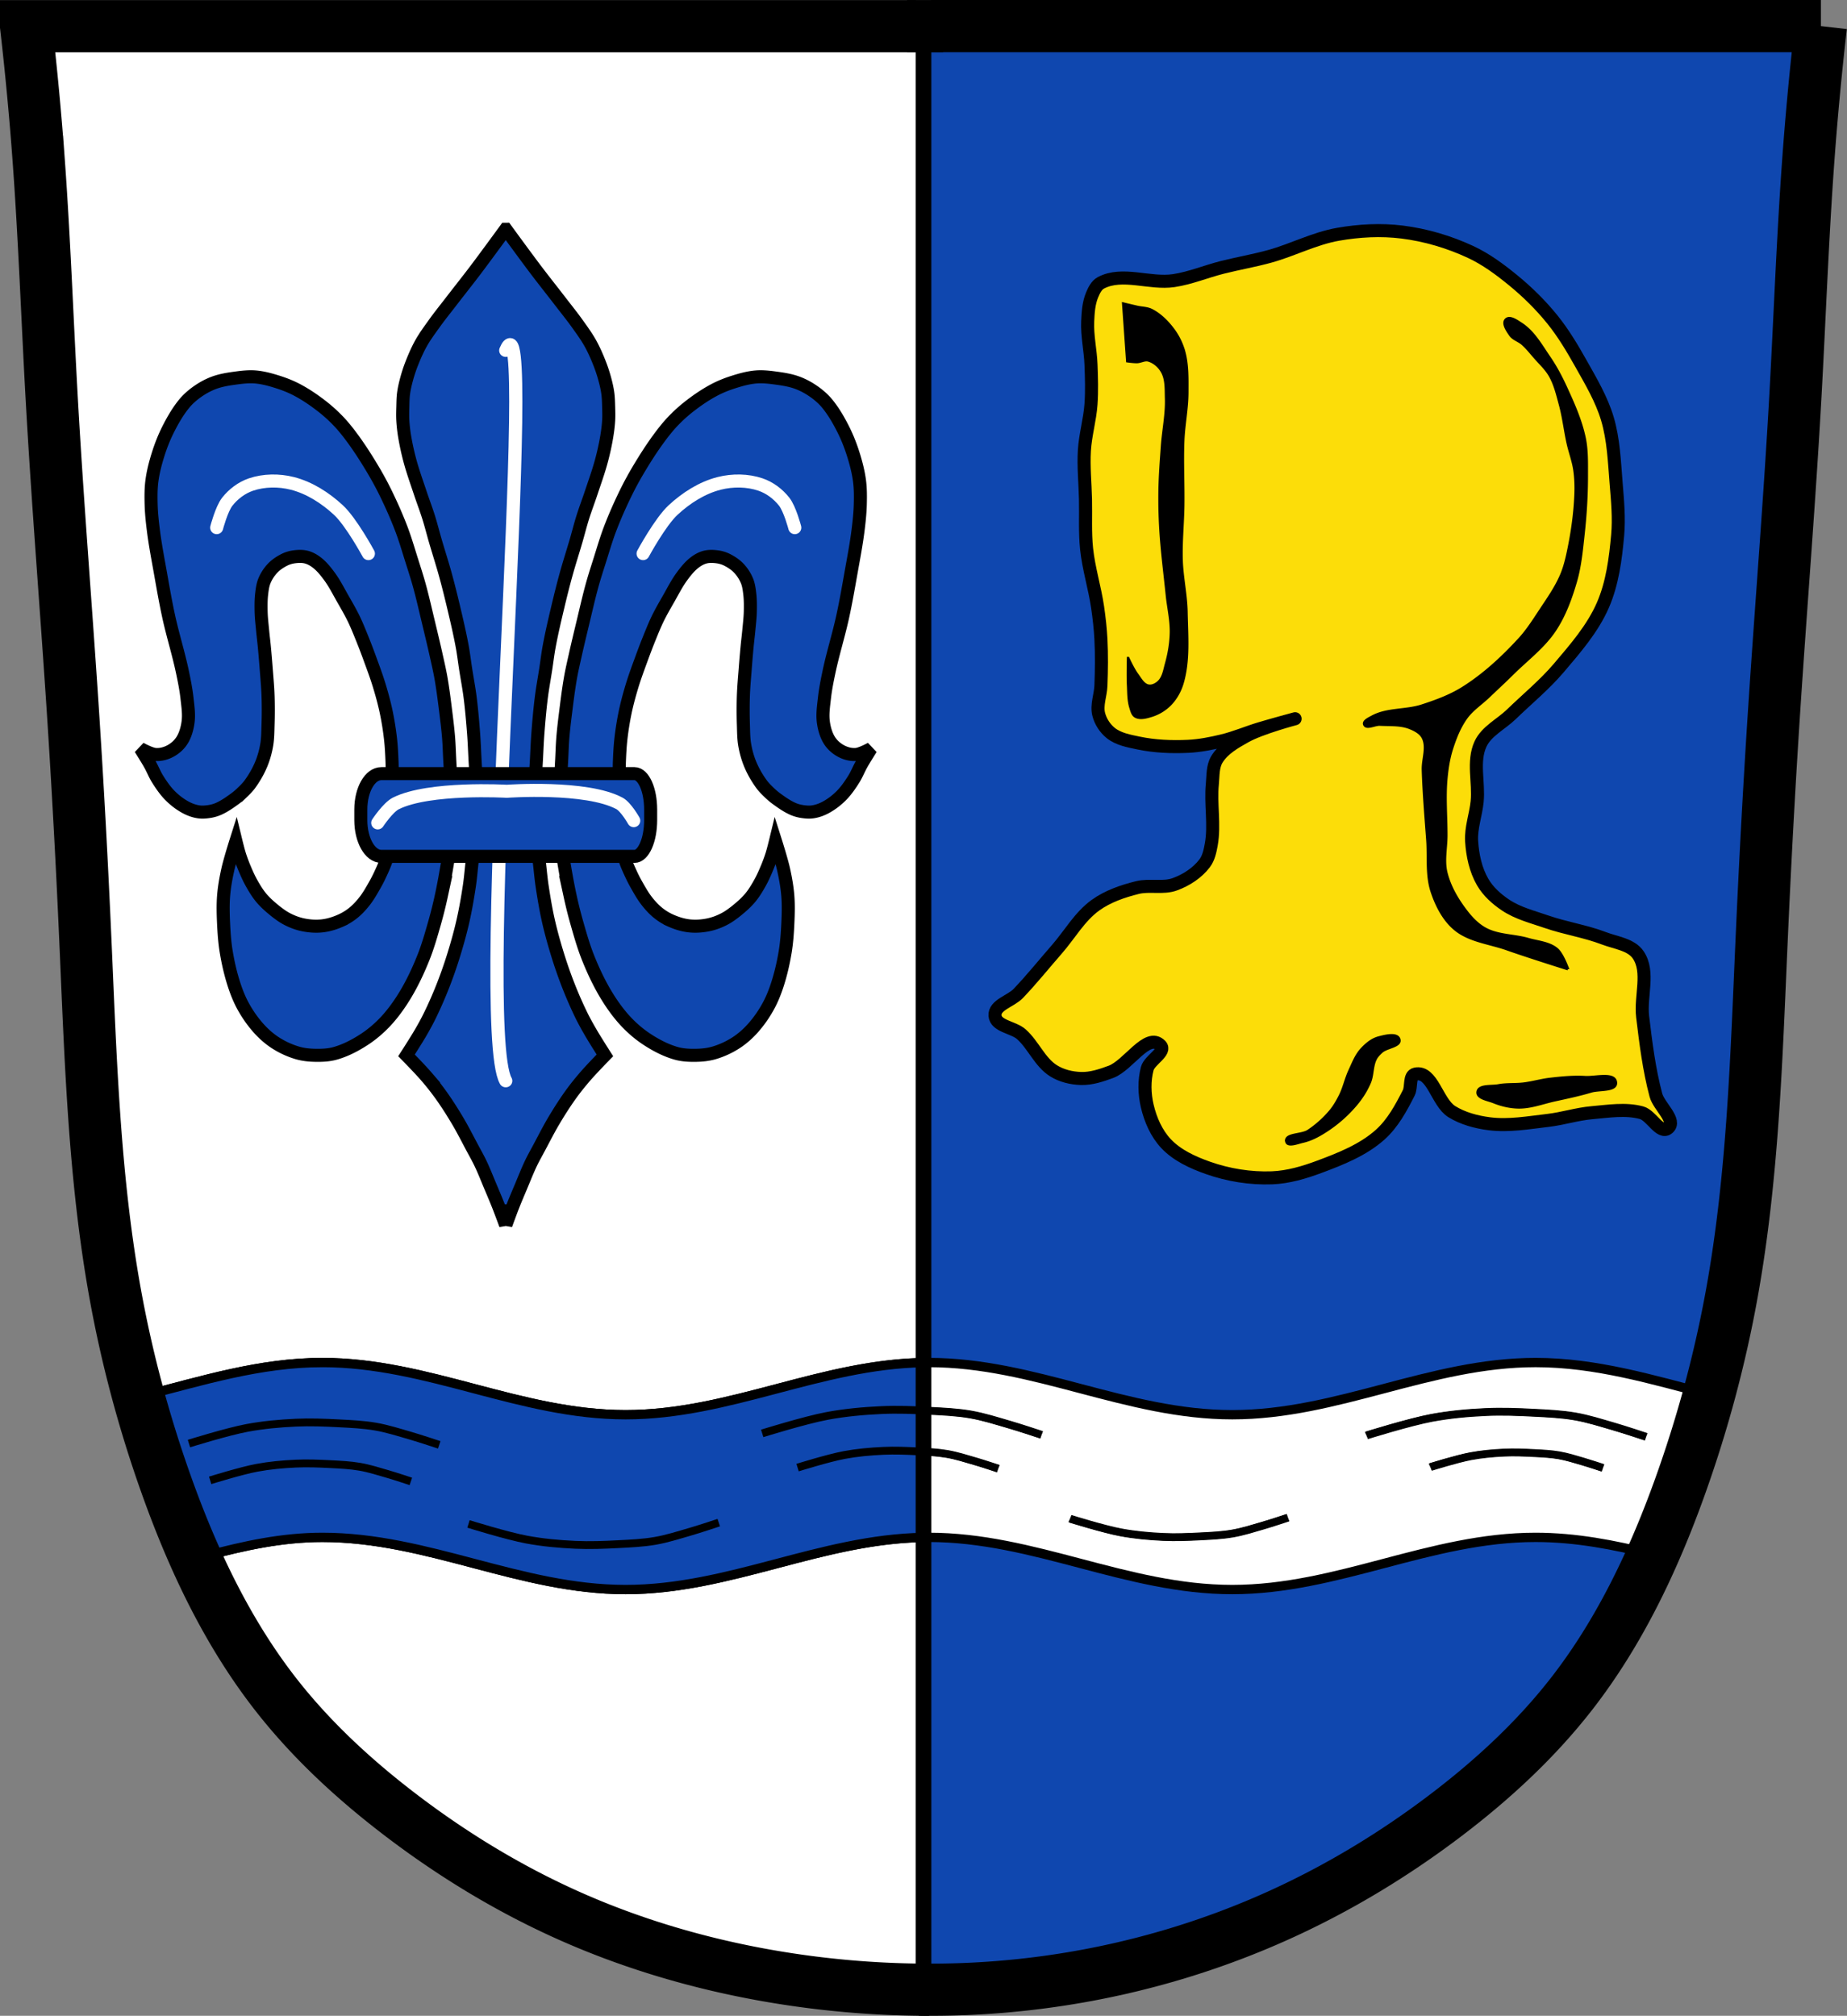 <svg xmlns="http://www.w3.org/2000/svg" width="707.777" height="772.541"><rect width="100%" height="100%" fill="#808080" stroke="none"/><path style="fill:#fff;stroke:#000;stroke-width:1px;stroke-linecap:butt;stroke-linejoin:miter;stroke-opacity:1" d="m26.86 81.36 685.211 2.68-13.396 255.866-10.047 170.8-18.085 111.188-30.141 72.34-46.217 57.603-77.027 52.244-83.726 27.463-81.717 4.018-79.037-16.745-61.622-24.783-59.613-40.188-45.546-51.575-30.142-79.037-21.434-101.141-6.698-115.207-12.056-212.328z" transform="translate(-16.043 -72.384)"/><path style="fill:#0f47af;fill-opacity:1;stroke:#000;stroke-width:1px;stroke-linecap:butt;stroke-linejoin:miter;stroke-opacity:1" d="m370.398 86.288-.418 745.675s11.292 2.092 11.989 2.23c.697.14 29.275-.417 29.972-.417.697 0 20.492-4.461 20.492-4.461l38.894-7.946 43.076-17.008 41.682-27.741 41.96-29.833 23.003-30.53 16.728-21.05 24.814-61.616 15.056-56.041 3.903-22.584 6.692-57.992 5.018-83.922 3.625-67.193 2.927-51.998 2.649-57.713 4.322-55.483 2.509-57.295 2.23-40.428z" transform="translate(-16.043 -72.384)"/><path style="fill:none;stroke:#000;stroke-width:20;stroke-linecap:butt;stroke-linejoin:miter;stroke-miterlimit:4;stroke-opacity:1;stroke-dasharray:none" d="M363.668 82.4h13.79" transform="translate(-16.043 -72.384)"/><g style="fill:#fff;fill-opacity:1"><path transform="matrix(1 0 0 1 -16.043 -72.384)" d="M139.563 594.563c-23.971 0-46.143 7.033-68.657 12.75 1.076 6.886 3.077 18.566 4.656 21.093 2.263 3.62 14.938 30.782 14.938 30.782l-1.781 3.875 6.312 5.593c14.491-3.873 29.156-7.093 44.531-7.093 40.43 0 75.79 20 116.22 20 40.429 0 75.789-20 116.218-20 40.43 0 75.82 20 116.25 20 40.43 0 75.79-20 116.219-20 15.39 0 30.05 2.878 44.531 6.468l2.625-2.687 16.188-45.532 3.375-13c-21.854-5.626-43.437-12.25-66.72-12.25-40.429 0-75.789 20-116.218 20-40.43 0-75.82-20-116.25-20-40.43 0-75.79 20-116.219 20-40.43 0-75.79-20-116.219-20z" style="fill:#fff;fill-opacity:1;stroke:#000;stroke-width:3.575;stroke-linecap:butt;stroke-linejoin:miter;stroke-miterlimit:4;stroke-opacity:1;stroke-dasharray:none"/><path style="fill:#fff;fill-opacity:1;stroke:#000;stroke-width:2.715;stroke-linecap:butt;stroke-linejoin:miter;stroke-miterlimit:4;stroke-opacity:1;stroke-dasharray:none" d="M138.834 884.625s12.01-4.58 18.256-6.002c5-1.14 10.135-1.714 15.255-2.001 4.496-.252 9.012-.035 13.505.25 3.85.244 7.73.453 11.504 1.25 3.766.796 7.374 2.22 11.004 3.502 3.036 1.072 9.003 3.501 9.003 3.501M145.487 898.73s9.631-3.673 14.64-4.814c4.01-.913 8.126-1.374 12.233-1.604 3.604-.202 7.226-.028 10.829.2 3.087.196 6.198.364 9.225 1.003 3.02.638 5.913 1.78 8.823 2.808 2.435.86 7.22 2.807 7.22 2.807M226.542 915.428s12.01 4.579 18.257 6.002c5 1.14 10.134 1.714 15.255 2 4.495.253 9.011.036 13.505-.25 3.849-.244 7.73-.453 11.503-1.25 3.766-.795 7.375-2.22 11.004-3.501 3.036-1.072 9.003-3.501 9.003-3.501M318.704 880.73s13.408-5.112 20.38-6.7c5.583-1.272 11.314-1.914 17.03-2.234 5.019-.28 10.06-.04 15.077.28 4.297.272 8.629.505 12.842 1.395 4.204.888 8.232 2.478 12.284 3.909 3.39 1.197 10.05 3.908 10.05 3.908M329.8 893.832s9.632-3.672 14.64-4.813c4.01-.913 8.127-1.374 12.233-1.604 3.605-.202 7.226-.028 10.83.2 3.086.196 6.198.364 9.224 1.003 3.02.638 5.913 1.78 8.824 2.808 2.435.86 7.22 2.807 7.22 2.807M415.364 913.45s10.448 3.983 15.882 5.22c4.35.992 8.816 1.492 13.271 1.741 3.91.22 7.84.03 11.748-.217 3.349-.213 6.725-.395 10.008-1.088 3.276-.692 6.415-1.931 9.572-3.046 2.642-.933 7.833-3.046 7.833-3.046M508.394 881.48s13.408-5.111 20.38-6.7c5.583-1.272 11.315-1.913 17.03-2.234 5.02-.28 10.06-.039 15.077.28 4.297.272 8.63.506 12.842 1.396 4.205.888 8.233 2.477 12.284 3.908 3.39 1.197 10.051 3.909 10.051 3.909M528.437 893.607s8.272-3.153 12.573-4.133c3.444-.785 6.98-1.18 10.506-1.378 3.096-.173 6.206-.024 9.3.172 2.651.169 5.324.312 7.923.861 2.594.548 5.078 1.529 7.578 2.412 2.091.738 6.2 2.41 6.2 2.41" transform="matrix(1.221 0 0 1 -97.143 -331.397)"/></g><path d="M139.563 594.563c-23.971 0-46.143 7.033-68.657 12.75 1.076 6.886 3.077 18.566 4.656 21.093 2.263 3.62 14.938 30.782 14.938 30.782l-1.781 3.875 6.312 5.593c14.491-3.873 29.156-7.093 44.531-7.093 40.43 0 75.79 20 116.22 20 39.625 0 74.38-19.205 113.812-19.97l.219-67c-39.522.698-74.333 19.97-114.032 19.97-40.43 0-75.79-20-116.219-20z" style="fill:#0f47af;fill-opacity:1;stroke:#000;stroke-width:3.575;stroke-linecap:butt;stroke-linejoin:miter;stroke-miterlimit:4;stroke-opacity:1;stroke-dasharray:none" transform="translate(-16.043 -72.384)"/><path style="fill:none;fill-opacity:1;stroke:#000;stroke-width:3;stroke-linecap:butt;stroke-linejoin:miter;stroke-miterlimit:4;stroke-opacity:1;stroke-dasharray:none" d="M88.455 625.612s14.669-4.58 22.297-6.002c6.107-1.14 12.377-1.714 18.63-2 5.49-.253 11.006-.036 16.494.25 4.7.244 9.44.452 14.05 1.25 4.599.795 9.005 2.22 13.438 3.5 3.708 1.073 10.995 3.502 10.995 3.502M96.581 639.716s11.762-3.672 17.879-4.813c4.897-.913 9.925-1.374 14.94-1.604 4.402-.202 8.825-.028 13.225.2 3.77.196 7.57.364 11.267 1.003 3.688.638 7.221 1.78 10.776 2.808 2.973.86 8.817 2.807 8.817 2.807M195.572 656.415s14.669 4.58 22.296 6.002c6.107 1.14 12.378 1.714 18.631 2 5.49.253 11.006.036 16.493-.25 4.702-.244 9.441-.453 14.05-1.25 4.6-.795 9.006-2.22 13.439-3.5 3.708-1.073 10.995-3.502 10.995-3.502" transform="translate(-16.043 -72.384)"/><path style="fill:none;stroke:#000;stroke-width:3;stroke-linecap:butt;stroke-linejoin:miter;stroke-miterlimit:4;stroke-opacity:1;stroke-dasharray:none" d="M308.128 621.717s16.375-5.112 24.89-6.7c6.818-1.272 13.818-1.914 20.799-2.234 6.129-.28 12.286-.039 18.412.28 5.248.272 10.539.505 15.684 1.395 5.135.888 10.054 2.478 15.003 3.909 4.14 1.197 12.274 3.909 12.274 3.909M321.68 634.82s11.762-3.672 17.879-4.814c4.897-.913 9.925-1.374 14.94-1.604 4.402-.202 8.825-.028 13.225.2 3.77.197 7.57.364 11.267 1.003 3.688.638 7.222 1.78 10.776 2.808 2.973.86 8.817 2.807 8.817 2.807M426.177 654.436s12.76 3.984 19.397 5.222c5.312.99 10.767 1.49 16.207 1.74 4.776.22 9.574.03 14.348-.217 4.09-.213 8.213-.395 12.222-1.088 4.002-.692 7.835-1.931 11.691-3.046 3.226-.933 9.565-3.046 9.565-3.046M539.794 622.467s16.374-5.111 24.89-6.7c6.817-1.272 13.817-1.913 20.799-2.233 6.128-.281 12.286-.04 18.412.279 5.248.272 10.539.506 15.684 1.396 5.135.888 10.054 2.477 15.002 3.908 4.14 1.197 12.275 3.909 12.275 3.909M564.272 634.594s10.102-3.153 15.355-4.133c4.206-.785 8.524-1.18 12.83-1.378 3.781-.173 7.58-.024 11.359.172 3.238.169 6.501.313 9.676.862 3.167.547 6.202 1.528 9.255 2.41 2.553.74 7.572 2.412 7.572 2.412" transform="translate(-16.043 -72.384)"/><path style="fill:none;stroke:#000;stroke-width:20;stroke-linecap:butt;stroke-linejoin:miter;stroke-miterlimit:4;stroke-opacity:1;stroke-dasharray:none" d="M372.124 834.926a358.049 358.049 0 0 1-61.899-5.401c-26.241-4.612-51.999-12.179-76.323-23.05-22.99-10.275-44.635-23.472-64.64-38.764-17.482-13.363-33.796-28.403-47.357-45.732-18.84-24.074-32.032-52.13-42.274-80.932-8.455-23.779-15.006-48.239-19.486-73.075-8.012-44.408-9.374-89.703-11.368-134.784-1.317-29.787-2.918-59.562-4.871-89.314-2.63-40.062-5.9-80.083-8.12-120.169-1.649-29.77-2.719-59.576-4.872-89.314a1229.885 1229.885 0 0 0-4.871-51.965 1410946499.35 1410946499.35 0 0 1 341.019 0" transform="translate(-16.043 -72.384)"/><path style="fill:none;stroke:#000;stroke-width:20;stroke-linecap:butt;stroke-linejoin:miter;stroke-miterlimit:4;stroke-opacity:1;stroke-dasharray:none" d="M368.27 834.892a327.287 327.287 0 0 0 61.17-4.916c26.352-4.635 52.138-12.524 76.52-23.543 22.945-10.369 44.621-23.494 64.641-38.763 17.496-13.345 33.8-28.399 47.356-45.732 18.831-24.08 32.03-52.13 42.274-80.932 8.457-23.779 15.006-48.239 19.487-73.076 8.01-44.408 9.373-89.703 11.367-134.783 1.317-29.788 2.918-59.563 4.872-89.315 2.63-40.062 5.899-80.082 8.119-120.169 1.649-29.77 2.72-59.575 4.872-89.314 1.256-17.353 2.88-34.68 4.871-51.965a1410946499.35 1410946499.35 0 0 0-341.018 0" transform="translate(-16.043 -72.384)"/><path style="fill:none;stroke:#000;stroke-width:6;stroke-linecap:butt;stroke-linejoin:miter;stroke-miterlimit:4;stroke-opacity:1;stroke-dasharray:none" d="M369.931 79.703v760.681" transform="translate(-16.043 -72.384)"/><path style="fill:#0f47af;fill-opacity:1;stroke:#000;stroke-width:5;stroke-linecap:butt;stroke-linejoin:miter;stroke-miterlimit:4;stroke-opacity:1;stroke-dasharray:none" d="M69.813 359.246s3.832 2.159 5.867 2.29c2.038.131 4.14-.441 6.01-1.527 1.628-.945 3.197-2.339 4.294-4.2 1.15-1.95 1.84-4.423 2.147-6.87.37-2.956-.104-6.006-.43-8.971-.368-3.36-1.03-6.656-1.717-9.926-1.517-7.226-3.722-14.172-5.295-21.377-1.197-5.482-2.162-11.05-3.148-16.606-.969-5.452-2.024-10.888-2.72-16.414-.412-3.285-.768-6.597-.858-9.926-.081-2.99-.095-6.02.286-8.97.44-3.412 1.297-6.728 2.29-9.926 1.053-3.392 2.335-6.681 3.864-9.734 1.788-3.57 3.786-7.017 6.154-9.925 1.411-1.734 3.038-3.163 4.722-4.39 2.083-1.519 4.3-2.76 6.583-3.627 2.836-1.076 5.796-1.514 8.73-1.908 2.47-.333 4.964-.596 7.441-.382 2.849.246 5.666 1.029 8.444 1.909 2.525.8 5.03 1.776 7.441 3.053 3.212 1.702 6.314 3.792 9.302 6.108a58.276 58.276 0 0 1 6.655 6.013c1.984 2.098 3.818 4.447 5.581 6.87 2.66 3.66 5.139 7.555 7.513 11.549a124.015 124.015 0 0 1 4.866 8.97c2.17 4.445 4.209 9.015 6.01 13.743 1.51 3.962 2.71 8.122 4.007 12.216.983 3.101 1.99 6.192 2.863 9.352 1.318 4.777 2.411 9.66 3.577 14.506 1 4.158 2.002 8.316 2.934 12.502.627 2.82 1.286 5.63 1.789 8.494.764 4.35 1.309 8.764 1.86 13.17.409 3.266.808 6.538 1.074 9.83.22 2.727.29 5.471.429 8.207.223 4.421.536 8.837.644 13.266.13 5.405.383 10.84 0 16.224-.216 3.03-.8 5.996-1.288 8.97-.767 4.673-1.579 9.339-2.576 13.934a166.22 166.22 0 0 1-2.576 10.307c-1.291 4.529-2.583 9.086-4.293 13.36-1.981 4.952-4.238 9.746-6.87 14.125-2.215 3.686-4.69 7.14-7.441 10.116-2.549 2.757-5.354 5.134-8.3 7.062-3.55 2.323-7.296 4.25-11.163 5.345-2.526.715-5.145.815-7.728.763-2.301-.046-4.622-.283-6.869-.954a32.436 32.436 0 0 1-8.586-4.008c-2.253-1.488-4.377-3.371-6.297-5.536-2.191-2.47-4.178-5.305-5.867-8.398-1.384-2.532-2.502-5.332-3.435-8.207-1.313-4.044-2.296-8.294-3.005-12.598-.578-3.507-.835-7.105-1.002-10.688-.166-3.556-.278-7.146 0-10.69.264-3.362.86-6.68 1.574-9.924.834-3.787 3.149-11.07 3.149-11.07s.874 3.604 1.43 5.344a63.522 63.522 0 0 0 2.004 5.344c.747 1.769 1.526 3.523 2.433 5.153 1.128 2.03 2.322 4.024 3.72 5.727 1.54 1.874 3.302 3.416 5.081 4.867 1.602 1.306 3.258 2.53 5.009 3.435 1.958 1.012 4.006 1.773 6.082 2.195 2.454.5 4.97.677 7.442.382 2.432-.29 4.843-1.05 7.155-2.1a21.595 21.595 0 0 0 4.866-3.053c1.555-1.293 2.983-2.872 4.293-4.581 1.355-1.77 2.501-3.809 3.65-5.822a52.814 52.814 0 0 0 2.074-4.008c.913-1.975 1.858-3.954 2.505-6.108 1.201-4.004 2.123-8.218 2.504-12.502.559-6.288-.26-12.66-.358-18.991-.03-1.94.006-3.884-.071-5.822-.114-2.87-.252-5.747-.573-8.589a110.622 110.622 0 0 0-1.646-10.307c-.721-3.44-1.64-6.806-2.647-10.116-1.107-3.64-2.43-7.158-3.72-10.689a236.642 236.642 0 0 0-3.006-7.825c-.983-2.418-1.955-4.85-3.077-7.158-1.3-2.675-2.775-5.192-4.222-7.73-1.602-2.812-3.094-5.766-4.937-8.303-1.413-1.945-2.917-3.84-4.65-5.249-1.28-1.039-2.687-1.872-4.151-2.29-1.54-.441-3.155-.389-4.723-.191-1.313.165-2.628.527-3.863 1.145-1.68.84-3.335 1.921-4.723 3.436a15.65 15.65 0 0 0-3.005 4.771c-.579 1.461-.808 3.14-1.002 4.772-.273 2.296-.271 4.644-.215 6.967.059 2.398.352 4.776.573 7.157.189 2.04.45 4.069.644 6.108.266 2.795.5 5.596.715 8.399.268 3.495.596 6.987.716 10.497.125 3.687.119 7.384 0 11.07-.084 2.585-.072 5.209-.501 7.731-.434 2.553-1.131 5.054-2.075 7.348-1.148 2.79-2.643 5.339-4.293 7.635-.939 1.306-2.049 2.378-3.149 3.436a26.067 26.067 0 0 1-2.719 2.29c-1.986 1.445-4.009 2.857-6.153 3.818a14.17 14.17 0 0 1-3.65 1.05c-1.398.214-2.824.321-4.221.095-1.666-.27-3.314-.87-4.866-1.718-2.135-1.167-4.177-2.713-6.01-4.58-1.77-1.803-3.298-4.018-4.723-6.3-1.076-1.722-1.855-3.741-2.862-5.535-1.18-2.099-3.721-6.108-3.721-6.108zM349.855 359.246s-3.832 2.159-5.867 2.29c-2.038.131-4.14-.441-6.011-1.527-1.627-.945-3.196-2.339-4.293-4.2-1.15-1.95-1.84-4.423-2.147-6.87-.37-2.956.104-6.006.43-8.971.368-3.36 1.03-6.656 1.717-9.926 1.517-7.226 3.722-14.172 5.295-21.377 1.197-5.482 2.162-11.05 3.148-16.606.968-5.452 2.024-10.888 2.72-16.414.412-3.285.768-6.597.858-9.926.081-2.99.094-6.02-.286-8.97-.44-3.412-1.297-6.728-2.29-9.926-1.054-3.392-2.335-6.681-3.864-9.734-1.788-3.57-3.786-7.017-6.154-9.925-1.411-1.734-3.039-3.163-4.722-4.39-2.084-1.519-4.3-2.76-6.583-3.627-2.836-1.076-5.796-1.514-8.73-1.908-2.47-.333-4.964-.596-7.441-.382-2.849.246-5.666 1.029-8.444 1.909-2.525.8-5.03 1.776-7.441 3.053-3.212 1.702-6.314 3.792-9.302 6.108a58.275 58.275 0 0 0-6.655 6.013c-1.984 2.098-3.819 4.447-5.581 6.87-2.66 3.66-5.139 7.555-7.513 11.549a124.01 124.01 0 0 0-4.866 8.97c-2.17 4.445-4.209 9.015-6.01 13.743-1.51 3.962-2.71 8.122-4.007 12.216-.984 3.101-1.99 6.192-2.863 9.352-1.318 4.777-2.411 9.66-3.577 14.506-1 4.158-2.002 8.316-2.934 12.502-.628 2.82-1.286 5.63-1.789 8.494-.764 4.35-1.309 8.764-1.86 13.17-.41 3.266-.808 6.538-1.074 9.83-.22 2.727-.291 5.471-.429 8.207-.223 4.421-.537 8.837-.644 13.266-.131 5.405-.383 10.84 0 16.224.216 3.03.8 5.996 1.288 8.97.767 4.673 1.579 9.339 2.576 13.934a166.22 166.22 0 0 0 2.576 10.307c1.291 4.529 2.583 9.086 4.293 13.36 1.981 4.952 4.238 9.746 6.87 14.125 2.214 3.686 4.69 7.14 7.441 10.116 2.549 2.757 5.354 5.134 8.3 7.062 3.55 2.323 7.296 4.25 11.163 5.345 2.526.715 5.145.815 7.727.763 2.302-.046 4.623-.283 6.87-.954a32.437 32.437 0 0 0 8.586-4.008c2.253-1.488 4.377-3.371 6.297-5.536 2.191-2.47 4.178-5.305 5.867-8.398 1.383-2.532 2.502-5.332 3.435-8.207 1.312-4.044 2.296-8.294 3.005-12.598.578-3.507.835-7.105 1.002-10.688.166-3.556.278-7.146 0-10.69-.264-3.362-.86-6.68-1.574-9.924-.834-3.787-3.149-11.07-3.149-11.07s-.874 3.604-1.43 5.344a63.535 63.535 0 0 1-2.004 5.344c-.747 1.769-1.527 3.523-2.433 5.153-1.128 2.03-2.322 4.024-3.72 5.727-1.54 1.874-3.303 3.416-5.081 4.867-1.602 1.306-3.258 2.53-5.009 3.435-1.958 1.012-4.006 1.773-6.082 2.195-2.454.5-4.97.677-7.442.382-2.432-.29-4.843-1.05-7.155-2.1a21.595 21.595 0 0 1-4.866-3.053c-1.555-1.293-2.983-2.872-4.293-4.581-1.355-1.77-2.501-3.809-3.65-5.822a52.814 52.814 0 0 1-2.074-4.008c-.913-1.975-1.858-3.954-2.505-6.108-1.202-4.004-2.123-8.218-2.504-12.502-.559-6.288.26-12.66.358-18.991.03-1.94-.006-3.884.071-5.822.113-2.87.252-5.747.573-8.589.391-3.474.936-6.924 1.645-10.307.722-3.44 1.642-6.806 2.648-10.116 1.107-3.64 2.43-7.158 3.72-10.689.964-2.634 1.958-5.25 3.006-7.825.983-2.418 1.955-4.85 3.077-7.158 1.3-2.675 2.775-5.192 4.222-7.73 1.602-2.812 3.094-5.766 4.937-8.303 1.413-1.945 2.917-3.84 4.65-5.249 1.28-1.039 2.687-1.872 4.15-2.29 1.54-.441 3.156-.389 4.723-.191 1.314.165 2.63.527 3.864 1.145 1.68.84 3.335 1.921 4.723 3.436a15.651 15.651 0 0 1 3.005 4.771c.578 1.461.808 3.14 1.002 4.772.272 2.296.271 4.644.215 6.967-.06 2.398-.352 4.776-.573 7.157-.189 2.04-.45 4.069-.644 6.108-.266 2.795-.5 5.596-.715 8.399-.268 3.495-.597 6.987-.716 10.497-.125 3.687-.12 7.384 0 11.07.084 2.585.072 5.209.501 7.731.434 2.553 1.131 5.054 2.075 7.348 1.147 2.79 2.643 5.339 4.293 7.635.939 1.306 2.049 2.378 3.149 3.436.87.836 1.778 1.606 2.719 2.29 1.986 1.445 4.009 2.857 6.153 3.818 1.18.528 2.413.86 3.65 1.05 1.398.214 2.824.321 4.221.095 1.666-.27 3.314-.87 4.866-1.718 2.135-1.167 4.177-2.713 6.01-4.58 1.77-1.803 3.298-4.018 4.723-6.3 1.076-1.722 1.855-3.741 2.862-5.535 1.18-2.099 3.721-6.108 3.721-6.108z" transform="translate(-16.043 -72.384)"/><path style="fill:#0f47af;fill-opacity:1;stroke:#000;stroke-width:5;stroke-linecap:butt;stroke-linejoin:miter;stroke-miterlimit:4;stroke-opacity:1;stroke-dasharray:none" d="M209.781 160.25s-7.565 10.378-11.437 15.5c-3.027 4.004-6.162 7.928-9.219 11.906-2.292 2.983-4.638 5.873-6.844 8.969-1.692 2.375-3.439 4.716-4.906 7.344-1.303 2.334-2.418 4.864-3.438 7.437a57.439 57.439 0 0 0-2.03 6.063c-.504 1.848-.96 3.752-1.22 5.687-.233 1.733-.23 3.491-.28 5.25-.05 1.71-.1 3.42 0 5.125.118 2.044.354 4.093.687 6.094a98.119 98.119 0 0 0 2.031 9.313c1.125 4.195 2.585 8.207 3.938 12.28 1.051 3.168 2.25 6.273 3.25 9.47.917 2.93 1.67 5.944 2.53 8.906 1.259 4.333 2.641 8.577 3.845 12.937 1.12 4.06 2.147 8.188 3.125 12.313 1.197 5.051 2.39 10.107 3.343 15.25.529 2.85.87 5.749 1.313 8.625.568 3.695 1.284 7.373 1.75 11.094.571 4.564.964 9.145 1.312 13.75.228 3.008.347 6.045.5 9.062.338 6.658.902 13.296.906 19.969 0 3.832-.065 7.68-.5 11.469-.231 2.017-.818 3.968-1.125 5.968-.6 3.93-.815 7.943-1.406 11.875-.675 4.495-1.446 8.954-2.437 13.344-.973 4.308-2.159 8.556-3.438 12.719a169.912 169.912 0 0 1-4.062 11.719 156.09 156.09 0 0 1-5.063 11.625c-1.13 2.326-2.352 4.557-3.625 6.75-1.745 3.007-5.469 8.78-5.469 8.78s5.09 5.175 7.5 7.97a100.8 100.8 0 0 1 5.657 7.156c2.247 3.138 4.353 6.443 6.375 9.844 1.996 3.357 3.794 6.914 5.656 10.406 1.096 2.055 2.241 4.054 3.25 6.187 1.346 2.847 2.513 5.848 3.75 8.782 1.022 2.423 2.059 4.853 3.031 7.312.95 2.403 2.75 7.281 2.75 7.281s.028-3.93.063-7.812c.035 3.881.062 7.812.062 7.812s1.769-4.878 2.719-7.281c.972-2.459 2.01-4.89 3.031-7.313 1.237-2.933 2.404-5.934 3.75-8.78 1.009-2.134 2.154-4.133 3.25-6.188 1.862-3.492 3.66-7.049 5.656-10.407 2.022-3.4 4.128-6.705 6.375-9.843 1.797-2.51 3.724-4.88 5.688-7.156 2.41-2.794 7.469-7.97 7.469-7.97s-3.693-5.773-5.438-8.78c-1.272-2.193-2.525-4.424-3.656-6.75a156.094 156.094 0 0 1-5.063-11.625 169.906 169.906 0 0 1-4.062-11.72c-1.28-4.162-2.465-8.41-3.438-12.718-.99-4.39-1.73-8.849-2.406-13.344-.59-3.932-.836-7.946-1.437-11.875-.306-2-.863-3.95-1.094-5.969-.435-3.787-.531-7.636-.531-11.468.005-6.673.6-13.311.937-19.969.153-3.017.272-6.054.5-9.063.349-4.604.741-9.185 1.313-13.75.466-3.72 1.15-7.398 1.719-11.093.442-2.876.784-5.775 1.312-8.625.953-5.143 2.146-10.199 3.344-15.25.978-4.125 2.004-8.252 3.125-12.313 1.203-4.36 2.585-8.604 3.844-12.937.86-2.962 1.613-5.975 2.53-8.906 1.001-3.197 2.2-6.302 3.25-9.47 1.353-4.073 2.813-8.085 3.938-12.28a98.122 98.122 0 0 0 2.031-9.313c.333-2 .6-4.05.72-6.094.098-1.705.048-3.416 0-5.125-.051-1.759-.08-3.517-.313-5.25-.26-1.935-.716-3.84-1.219-5.687a57.44 57.44 0 0 0-2.031-6.063c-1.02-2.573-2.135-5.103-3.438-7.437-1.467-2.628-3.183-4.969-4.875-7.344-2.206-3.096-4.551-5.986-6.844-8.969-3.057-3.978-6.191-7.902-9.218-11.906-3.872-5.122-11.438-15.5-11.438-15.5z" transform="translate(-16.043 -72.384)"/><path style="fill:none;stroke:#fff;stroke-width:5.045;stroke-linecap:round;stroke-linejoin:miter;stroke-miterlimit:4;stroke-opacity:1;stroke-dasharray:none" d="M209.844 201.752c12.97-31.234-12 263.435 0 285.045" transform="matrix(1 0 0 .982 -16.043 -63.814)"/><path style="fill:#0f47af;fill-opacity:1;stroke:#000;stroke-width:5;stroke-linecap:round;stroke-linejoin:miter;stroke-miterlimit:4;stroke-opacity:1;stroke-dasharray:none;stroke-dashoffset:0" d="M162.188 368.875c-4.378 0-7.875 6.122-7.875 13.782v4.035c0 7.66 3.497 13.887 7.875 13.887h96.999c3.425 0 6.188-6.227 6.188-13.887v-4.035c0-7.66-2.763-13.782-6.188-13.782h-97z" transform="translate(-16.043 -72.384)"/><path style="fill:none;stroke:#fff;stroke-width:5;stroke-linecap:round;stroke-linejoin:miter;stroke-miterlimit:4;stroke-opacity:1;stroke-dasharray:none" d="M160.791 387.743s3.917-5.937 6.956-7.46c12.742-6.388 42.505-4.649 42.505-4.649s30.432-2.213 43.179 4.648c2.519 1.356 5.465 6.617 5.465 6.617h0M99.076 274.597s1.858-7.135 4.072-9.954c2.302-2.93 5.522-5.36 9.05-6.56 4.999-1.701 10.715-1.746 15.835-.453 6.584 1.663 12.656 5.575 17.646 10.18 4.98 4.597 11.537 16.741 11.537 16.741" transform="translate(-16.043 -72.384)"/><path style="fill:none;stroke:#fff;stroke-width:5;stroke-linecap:round;stroke-linejoin:miter;stroke-miterlimit:4;stroke-opacity:1;stroke-dasharray:none" d="M-77.134 465.364s1.858-7.135 4.072-9.954c2.302-2.93 5.522-5.36 9.05-6.56 4.999-1.702 10.715-1.746 15.835-.453 6.584 1.662 12.656 5.574 17.646 10.18 4.98 4.596 11.537 16.74 11.537 16.74" transform="matrix(-1 0 0 1 227.435 -263.15)"/><path style="fill:#fcdd09;fill-opacity:1;stroke:#000;stroke-width:5;stroke-linecap:round;stroke-linejoin:round;stroke-miterlimit:4;stroke-opacity:1;stroke-dasharray:none" d="M397.336 461.598c.3 4.135 7.067 4.416 10.147 7.19 4.601 4.145 7.02 10.66 12.26 13.957 3.098 1.948 6.913 2.861 10.57 2.96 3.897.106 7.76-1.184 11.415-2.537 6.742-2.495 14.017-15.306 19.026-10.15 2.375 2.445-4.199 5.586-5.074 8.881-1.23 4.633-1.1 9.715 0 14.38 1.231 5.215 3.517 10.476 7.188 14.38 4.239 4.508 10.23 7.243 16.065 9.304 7.8 2.755 16.256 4.115 24.522 3.807 6.217-.232 12.35-2.056 18.18-4.23 8.21-3.062 16.712-6.433 23.252-12.265 4.845-4.32 8.056-10.283 10.993-16.071 1.15-2.267.054-6.647 2.537-7.19 6.524-1.429 8.281 10.85 13.951 14.38 4.276 2.66 9.38 4.008 14.375 4.652 7.42.956 14.976-.411 22.407-1.269 5.686-.656 11.21-2.465 16.912-2.96 6.318-.55 12.903-1.656 19.025 0 3.78 1.022 7.144 8.434 10.147 5.92 3.454-2.89-3.496-8.334-4.65-12.688-2.604-9.811-3.866-19.949-5.074-30.028-.942-7.859 2.75-17.132-1.691-23.684-2.723-4.018-8.574-4.608-13.107-6.344-7.122-2.729-14.776-3.85-21.984-6.344-5.318-1.84-10.953-3.235-15.643-6.344-3.49-2.313-6.782-5.259-8.879-8.882-2.706-4.677-3.888-10.256-4.228-15.649-.322-5.113 1.614-10.126 2.114-15.225.717-7.308-1.796-15.32 1.269-21.993 2.288-4.982 7.904-7.6 11.838-11.42 6.078-5.9 12.693-11.306 18.18-17.762 6.355-7.48 13-15.105 16.91-24.108 3.633-8.362 4.83-17.682 5.645-26.763.589-6.563-.033-13.192-.571-19.76-.686-8.365-.974-16.912-3.382-24.953-2.244-7.49-6.318-14.33-10.147-21.147-3.294-5.863-6.76-11.69-10.992-16.917-4.391-5.422-9.403-10.379-14.798-14.803-5.108-4.189-10.498-8.21-16.488-10.996-8.25-3.838-17.184-6.487-26.213-7.613-8.116-1.012-16.465-.564-24.521.846-9.044 1.583-17.365 6.007-26.213 8.459-5.996 1.661-12.147 2.705-18.18 4.23-6.231 1.573-12.245 4.124-18.602 5.074-9.203 1.376-19.677-3.502-27.904.846-1.695.896-2.64 2.884-3.382 4.652-1.326 3.164-1.54 6.724-1.691 10.15-.244 5.51 1.057 10.985 1.268 16.495.195 5.072.36 10.164 0 15.226-.424 5.966-2.18 11.793-2.536 17.763-.37 6.194.283 12.406.422 18.61.143 6.343-.238 12.72.423 19.032.792 7.562 3.131 14.891 4.228 22.415.593 4.067 1.057 8.16 1.268 12.265.305 5.913.227 11.847 0 17.764-.14 3.673-1.75 7.433-.845 10.996.702 2.766 2.415 5.415 4.65 7.19 2.933 2.329 6.905 3.04 10.57 3.806 6.221 1.301 12.676 1.566 19.025 1.269 4.42-.207 8.804-1.078 13.106-2.115 4.897-1.18 9.554-3.194 14.375-4.652 4.484-1.356 13.53-3.806 13.53-3.806s-13.154 3.477-19.026 6.767c-4.11 2.302-8.589 4.83-10.992 8.881-1.609 2.711-1.38 6.168-1.692 9.305-.766 7.717.956 15.63-.422 23.261-.452 2.501-1.002 5.164-2.537 7.19-2.81 3.71-7.045 6.437-11.415 8.036-4.518 1.652-9.706.11-14.375 1.269-5.64 1.4-11.354 3.365-16.066 6.767-6.074 4.386-9.865 11.278-14.797 16.917-4.932 5.64-9.614 11.508-14.797 16.917-2.829 2.952-9.174 4.382-8.879 8.46z" transform="translate(-16.043 -72.384)"/><path style="fill:#000;stroke:#000;stroke-width:1px;stroke-linecap:butt;stroke-linejoin:miter;stroke-opacity:1" d="M448.357 324.635s-.182 6.83 0 10.237c.155 2.908.061 5.906.93 8.686.386 1.236.73 2.779 1.859 3.412 1.804 1.012 4.22.298 6.197-.31a17.157 17.157 0 0 0 7.128-4.343c2.166-2.22 3.761-5.091 4.648-8.066 2.603-8.733 1.716-18.185 1.55-27.298-.123-6.645-1.647-13.21-1.86-19.853-.225-7.03.516-14.06.62-21.093.121-8.272-.35-16.552 0-24.817.258-6.117 1.53-12.18 1.55-18.302.016-5.29.174-10.724-1.24-15.82a25.678 25.678 0 0 0-4.339-8.686c-2.184-2.846-4.862-5.504-8.057-7.135-1.697-.866-3.72-.815-5.578-1.24-1.758-.403-5.268-1.241-5.268-1.241l1.55 22.024s2.475.347 3.718.31c1.46-.043 2.932-1.015 4.339-.62 2.19.615 4.145 2.362 5.268 4.343 1.701 3.001 1.436 6.787 1.55 10.237.2 6.119-1.122 12.194-1.55 18.302-.391 5.578-.833 11.16-.93 16.75a195.27 195.27 0 0 0 .31 14.89c.502 8.505 1.616 16.962 2.48 25.437.494 4.862 1.672 9.694 1.548 14.58-.1 3.976-.79 7.956-1.859 11.788-.66 2.367-1.034 5.105-2.789 6.824-1.028 1.008-2.62 1.85-4.028 1.551-2-.425-3.11-2.706-4.339-4.343-1.415-1.887-3.408-6.204-3.408-6.204zM509.009 509.872c.473 2.058 4.274.466 6.334 0 3.422-.773 6.582-2.58 9.501-4.524a51.567 51.567 0 0 0 10.86-9.728c2.111-2.516 3.921-5.345 5.202-8.37 1.213-2.863.855-6.277 2.263-9.05.533-1.05 1.395-1.917 2.262-2.714 2.033-1.869 7.504-2.084 6.787-4.75-.688-2.559-5.358-1.358-7.918-.68-2.568.681-4.775 2.558-6.56 4.525-2.088 2.3-3.215 5.329-4.525 8.144-1.43 3.073-2.106 6.47-3.62 9.502-1.074 2.152-2.292 4.27-3.846 6.108a40.662 40.662 0 0 1-8.37 7.465c-2.577 1.728-9.067 1.049-8.37 4.072zM582.306 490.87c-.31 2.385 3.877 2.943 6.108 3.845 3.071 1.242 6.415 2.021 9.728 2.036 4.614.02 9.068-1.72 13.573-2.715 4.697-1.037 9.417-2.017 14.026-3.393 3.223-.962 9.79-.043 9.502-3.393-.341-3.965-7.792-1.797-11.764-2.036-4.447-.269-8.921.174-13.347.678-3.425.39-6.76 1.388-10.18 1.81-3.227.398-6.535.074-9.728.679-2.719.514-7.563-.255-7.918 2.488zM616.868 443.762s-15.605-4.897-23.31-7.632c-6.701-2.38-14.444-3.096-19.92-7.633-4.349-3.603-7.13-9.054-8.9-14.417-2.091-6.33-1.202-13.28-1.696-19.93-.66-8.898-1.413-17.796-1.695-26.714-.13-4.097 1.832-8.63 0-12.297-.948-1.896-3.116-3.036-5.086-3.816-3.569-1.414-7.612-1.06-11.444-1.272-1.974-.11-5.176 1.828-5.933 0-.535-1.293 1.74-2.295 2.967-2.969 5.709-3.135 12.877-2.231 19.072-4.24 5.418-1.757 10.856-3.758 15.682-6.784 8.062-5.058 15.163-11.66 21.615-18.658 3.084-3.346 5.546-7.226 8.053-11.025 2.896-4.39 5.984-8.733 8.052-13.569 1.444-3.374 2.243-7.004 2.967-10.6 1.35-6.704 2.274-13.523 2.543-20.355.123-3.11.027-6.248-.424-9.328-.505-3.46-1.776-6.766-2.543-10.177-1.106-4.922-1.644-9.973-2.966-14.841-1.02-3.753-1.914-7.633-3.815-11.025-1.522-2.715-3.893-4.86-5.933-7.209-1.509-1.737-2.947-3.556-4.663-5.088-1.433-1.28-3.56-1.817-4.662-3.392-1.178-1.687-3.15-4.482-1.695-5.937 1.455-1.455 4.21.573 5.934 1.696 4.623 3.012 7.476 8.168 10.595 12.721 2.468 3.601 4.537 7.482 6.358 11.45 2.891 6.298 5.785 12.72 7.205 19.505.986 4.712.842 9.603.848 14.417.008 7.503-.456 15.015-1.272 22.474-.67 6.121-1.24 12.323-2.967 18.233-1.9 6.502-4.285 13.029-8.052 18.658-4.28 6.395-10.639 11.123-16.106 16.537-3.054 3.024-6.213 5.94-9.324 8.905-2.823 2.689-6.203 4.89-8.477 8.056-2.544 3.544-4.184 7.716-5.51 11.873-1.179 3.698-1.764 7.584-2.119 11.45-.659 7.178 0 14.416 0 21.625 0 4.806-1.155 9.752 0 14.417 1.383 5.585 4.497 10.744 8.053 15.265 1.98 2.519 4.36 4.888 7.205 6.361 4.9 2.538 10.808 2.276 16.106 3.816 3.732 1.086 8.042 1.316 11.02 3.817 2.227 1.871 4.237 7.632 4.237 7.632z" transform="translate(-16.043 -72.384)"/></svg>